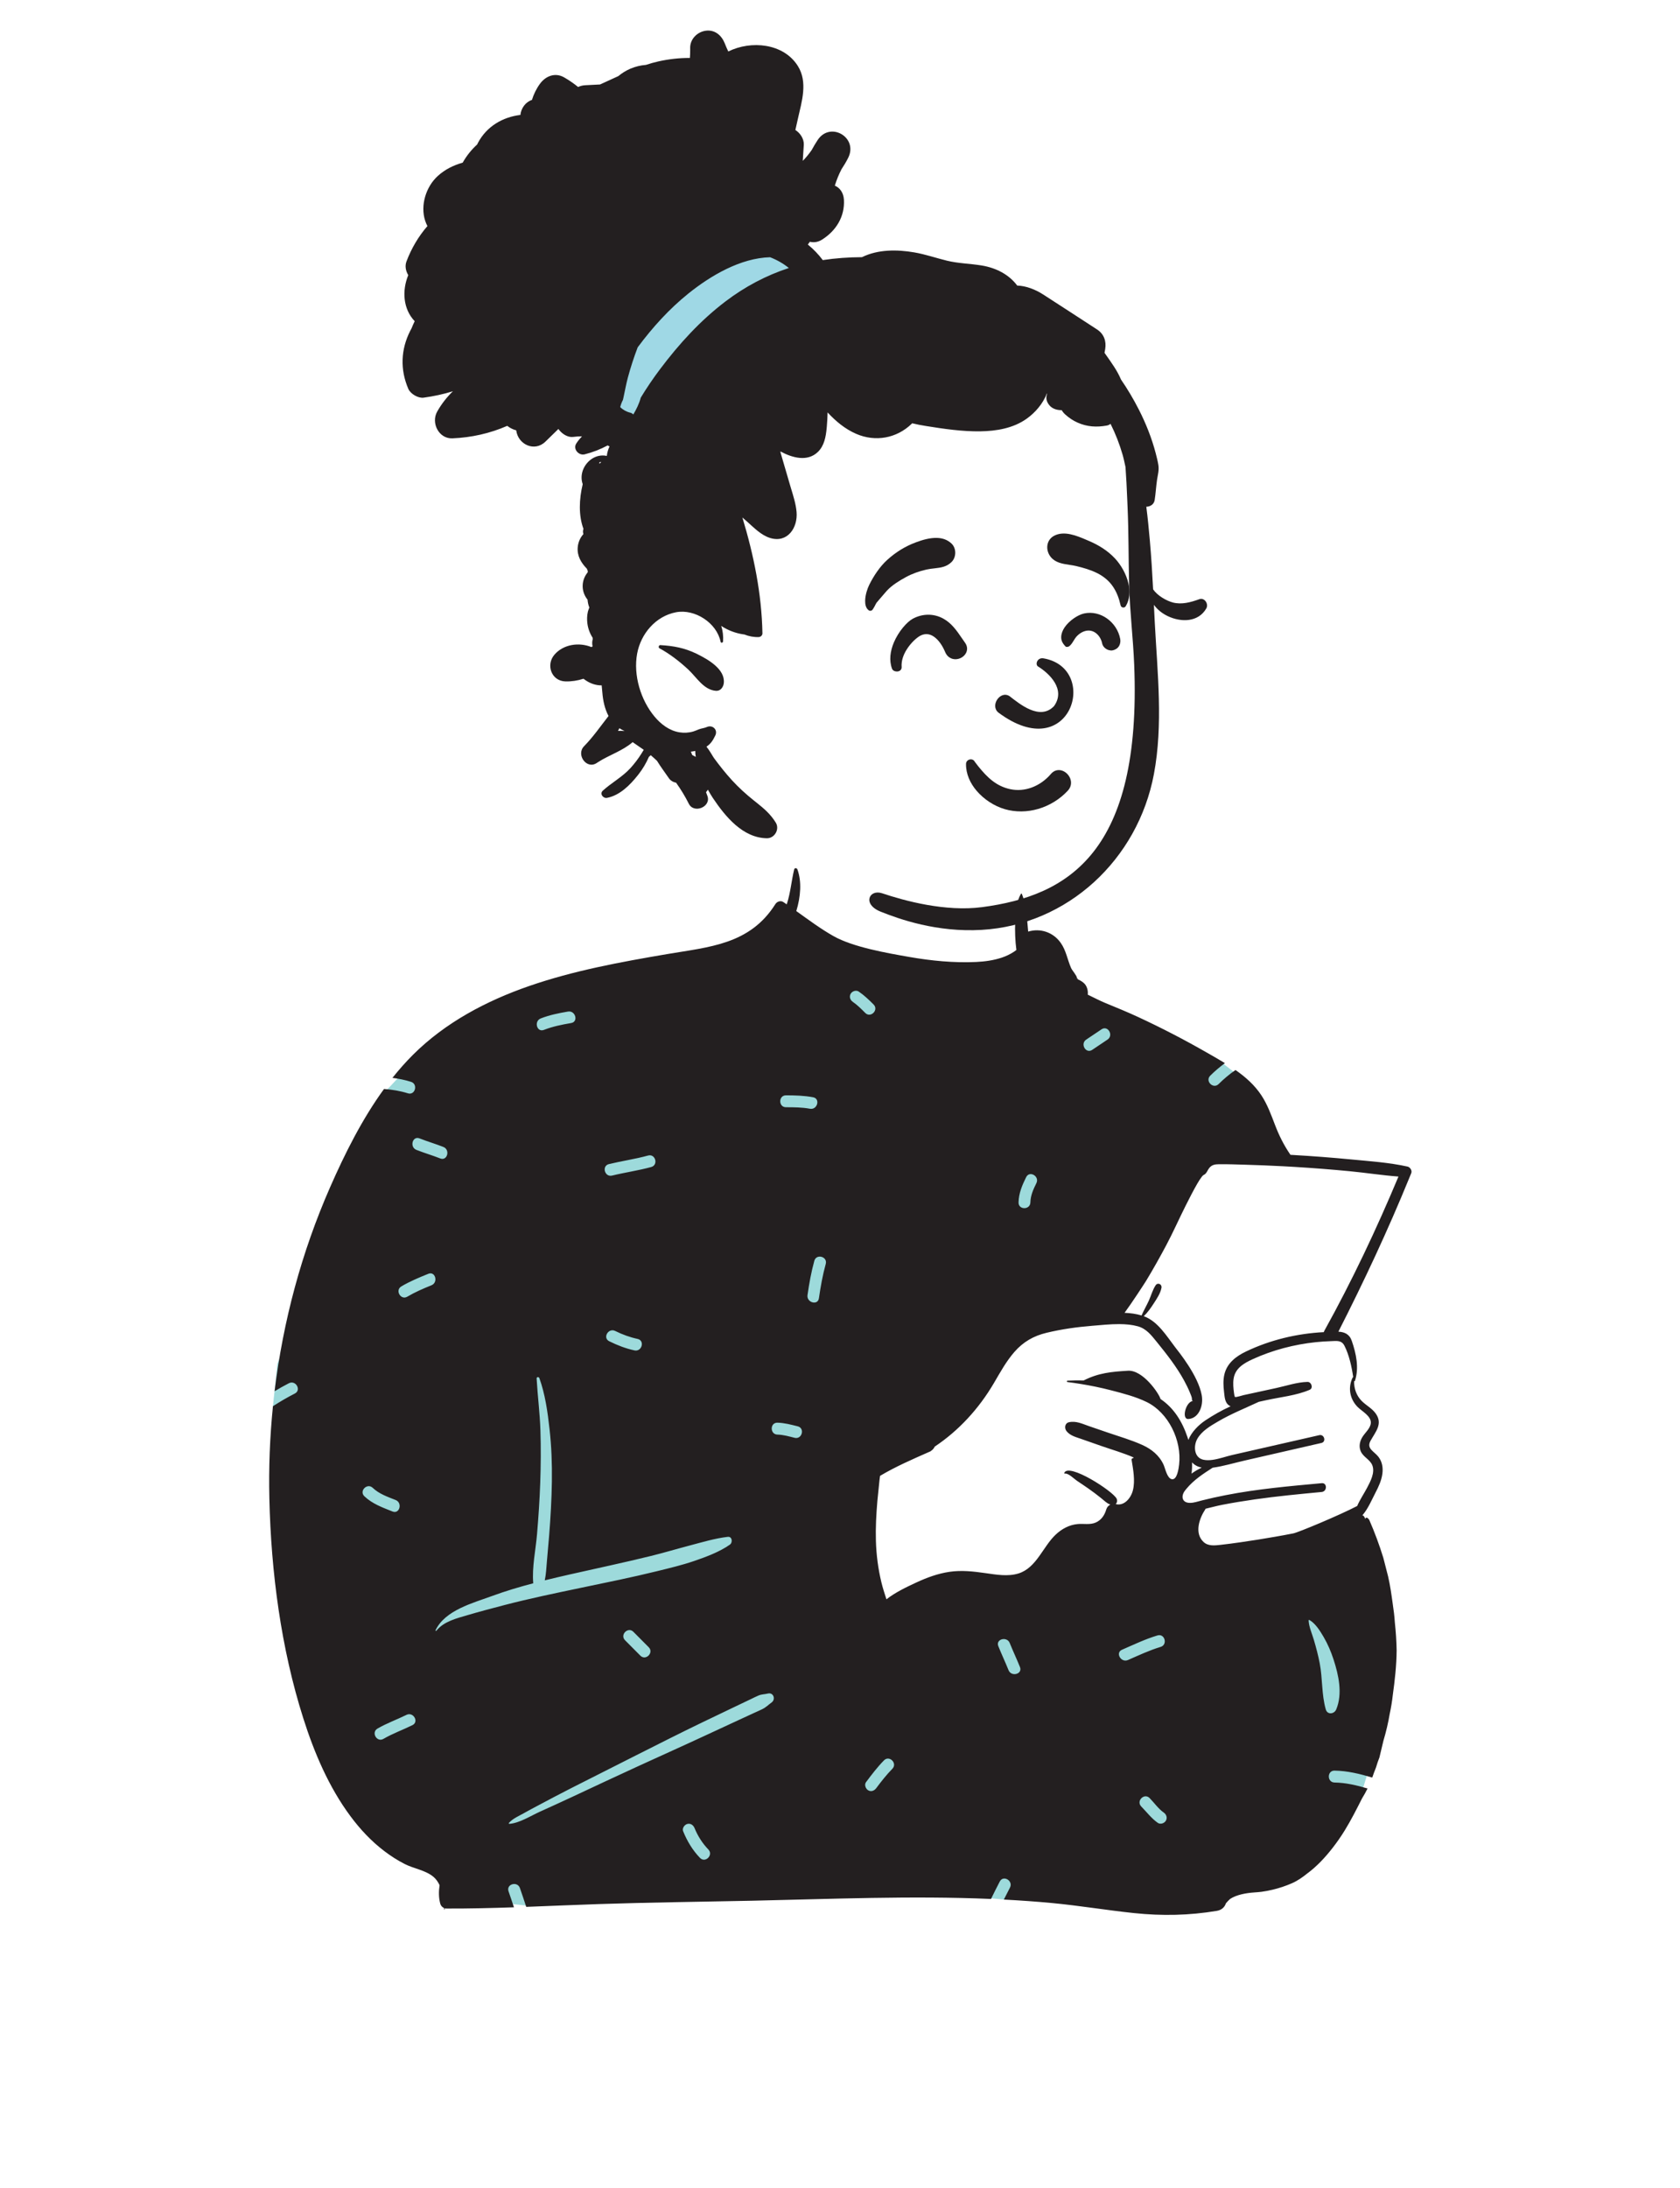 <svg width="199" height="259" viewBox="0 0 199 259" fill="none" xmlns="http://www.w3.org/2000/svg">
<path fill-rule="evenodd" clip-rule="evenodd" d="M93.204 111.775L128.347 117.975L144.502 125.618L147.139 127.661L131.509 155.454L107.374 159.88L101.226 175.936L102.481 194.033L141.742 189.328L158.678 187.305L162.659 203.462L161.94 210.109L160.894 213.479L118.909 224.874C118.909 224.874 97.53 222.791 93.74 222.791C89.951 222.791 62.164 225.565 62.164 225.565L55.736 224.874C55.736 224.874 41.511 209.803 39.305 204.44C37.099 199.076 32.329 166.47 32.329 166.47L32.854 161.461L45.143 129.667C45.143 129.667 46.784 128.169 48.853 125.618C50.922 123.068 93.204 111.775 93.204 111.775Z" fill="#9DDADB"/>
<path fill-rule="evenodd" clip-rule="evenodd" d="M156.809 157.701C153.633 157.863 150.453 158.622 147.581 159.998C146.405 160.561 145.34 161.375 145.028 162.713C144.871 163.397 144.909 164.103 144.993 164.794C145.056 165.317 145.072 165.984 145.524 166.338C145.601 166.398 145.683 166.444 145.769 166.477C144.709 166.958 143.7 167.536 142.803 168.131C141.984 168.675 141.141 169.514 140.763 170.459C140.731 170.352 140.7 170.252 140.668 170.156C140.023 168.24 139.03 166.671 137.466 165.616C137.288 164.965 135.382 162.164 133.611 162.27C131.672 162.384 130.112 162.527 128.358 163.423C127.719 163.409 127.081 163.418 126.451 163.446C126.342 163.45 126.347 163.598 126.451 163.61C126.962 163.675 127.474 163.747 127.985 163.832C129.201 164.027 130.413 164.276 131.599 164.584C133.022 164.954 134.493 165.325 135.823 165.972C138.401 167.228 139.997 170.511 139.67 173.367C139.615 173.836 139.435 175.252 138.788 175.106C138.242 174.982 138.025 173.836 137.834 173.411C137.322 172.284 136.401 171.548 135.295 171.049C133.997 170.463 132.608 170.067 131.263 169.605C130.501 169.343 129.739 169.08 128.975 168.82C128.194 168.55 127.451 168.179 126.619 168.367C126.116 168.481 126.058 169.084 126.34 169.429C126.77 169.956 127.407 170.111 128.026 170.327C128.842 170.613 129.657 170.898 130.471 171.183C131.73 171.624 133.05 171.995 134.278 172.534L134.239 172.622C134.139 172.594 134.022 172.694 134.041 172.818C134.225 173.957 134.481 175.275 134.197 176.416C133.973 177.321 133.183 178.324 132.156 178.057C132.317 177.909 132.377 177.654 132.268 177.418C131.862 176.544 126.537 173.096 126.062 174.377C126.046 174.422 126.095 174.456 126.134 174.449C126.538 174.364 127.216 175.058 127.54 175.278C128.008 175.595 128.483 175.905 128.945 176.231C129.452 176.587 129.946 176.96 130.427 177.346C130.806 177.649 131.091 177.964 131.526 178.117C131.298 178.226 131.117 178.429 131.04 178.688C130.844 179.363 130.466 179.935 129.809 180.233C129.121 180.543 128.344 180.347 127.619 180.423C126.631 180.523 125.769 180.995 125.049 181.67C123.538 183.089 122.779 185.59 120.665 186.261C119.402 186.661 118 186.409 116.722 186.228C115.294 186.025 113.903 185.865 112.465 186.076C111.088 186.279 109.786 186.758 108.529 187.343C107.35 187.89 106.046 188.511 105.001 189.328C104.785 188.66 104.568 188 104.403 187.318C104.014 185.707 103.804 184.065 103.753 182.409C103.706 180.833 103.794 179.25 103.928 177.681C103.995 176.897 104.1 176.117 104.167 175.333C104.184 175.135 104.219 174.924 104.246 174.713C106.113 173.605 108.075 172.756 110.052 171.883C110.058 171.881 110.063 171.877 110.068 171.876C110.13 171.847 110.189 171.821 110.251 171.795C110.249 171.791 110.247 171.788 110.244 171.784C110.47 171.645 110.627 171.46 110.722 171.252C113.572 169.352 115.954 166.757 117.731 163.731C118.475 162.463 119.192 161.148 120.166 160.036C121.203 158.851 122.434 158.146 123.958 157.78C125.74 157.351 127.575 157.093 129.401 156.947C130.398 156.868 131.511 156.744 132.598 156.75C133.355 156.755 134.095 156.82 134.775 157.009C135.782 157.287 136.371 158.057 137.003 158.835C137.608 159.582 138.209 160.331 138.773 161.109C139.307 161.847 139.812 162.609 140.249 163.409C140.512 163.888 140.756 164.381 140.961 164.89C141.032 165.07 141.127 165.274 141.171 165.461C141.215 165.649 141.134 165.849 141.344 165.849C140.477 165.861 139.901 168.035 140.763 167.984C141.975 167.913 142.584 166.452 142.346 165.156C141.923 162.844 139.635 160.052 139.182 159.46C138.182 158.154 137.151 156.449 135.549 155.841C135.527 155.832 135.502 155.824 135.479 155.816C135.945 155.372 136.313 154.841 136.665 154.3C137.028 153.743 137.46 153.106 137.58 152.445C137.655 152.025 137.135 151.785 136.888 152.153C136.529 152.69 136.355 153.37 136.087 153.96C135.814 154.559 135.481 155.124 135.218 155.728C134.586 155.533 133.903 155.443 133.207 155.413C134.085 154.219 135.584 151.915 135.765 151.619C136.595 150.249 137.385 148.837 138.14 147.422C138.956 145.89 139.656 144.294 140.437 142.744C140.88 141.866 141.327 140.98 141.819 140.127C141.989 139.835 142.171 139.542 142.378 139.276C142.418 139.224 142.469 139.18 142.516 139.13C142.571 139.1 142.627 139.067 142.658 139.049C142.942 138.886 143.042 138.505 143.241 138.264C143.56 137.875 143.935 137.829 144.415 137.823C145.438 137.813 146.465 137.853 147.486 137.881C148.987 137.924 150.487 137.984 151.986 138.063C152.44 138.088 152.892 138.112 153.346 138.14C155.527 138.271 157.706 138.442 159.88 138.651C161.803 138.836 163.727 139.137 165.652 139.282C163.045 145.508 160.155 151.621 156.882 157.521C156.849 157.581 156.824 157.641 156.809 157.701ZM142.346 173.741C141.926 173.935 141.518 174.176 141.138 174.451C141.201 174.023 141.216 173.572 141.199 173.119C141.512 173.457 141.914 173.651 142.346 173.741ZM160.293 163.031C160.263 163.034 160.235 163.05 160.221 163.08C159.64 164.286 159.883 165.634 160.833 166.579C161.33 167.072 162.414 167.629 162.379 168.439C162.349 169.094 161.64 169.644 161.337 170.185C161.055 170.688 160.95 171.241 161.176 171.788C161.465 172.487 162.273 172.765 162.549 173.452C162.9 174.324 162.33 175.375 161.931 176.134C161.56 176.837 161.079 177.54 160.761 178.283C158.625 179.394 153.78 181.413 153.197 181.525C152.485 181.664 151.772 181.797 151.058 181.92C149.686 182.159 148.311 182.381 146.932 182.577C146.148 182.688 145.361 182.797 144.575 182.883C143.888 182.957 143.114 183.058 142.56 182.538C141.444 181.488 142.069 179.729 142.775 178.669C142.789 178.648 142.789 178.628 142.784 178.61C143.45 178.454 144.114 178.271 144.776 178.142C146.049 177.895 147.332 177.688 148.616 177.503C151.254 177.124 153.91 176.874 156.562 176.622C157.219 176.559 157.226 175.52 156.562 175.581C152.752 175.932 148.922 176.264 145.163 177.003C144.221 177.186 143.285 177.393 142.355 177.628C141.915 177.737 141.444 177.908 140.983 177.913C140.955 177.913 140.927 177.913 140.899 177.911C139.997 177.883 139.866 177.107 140.362 176.46C140.423 176.381 140.486 176.301 140.551 176.226C141.427 175.176 142.518 174.475 143.642 173.749C144.902 173.577 146.158 173.193 147.391 172.911C150.436 172.214 153.48 171.516 156.527 170.82C157.124 170.683 156.87 169.76 156.273 169.896C153.96 170.423 151.648 170.949 149.336 171.476L145.951 172.247C145.275 172.4 144.431 172.708 143.635 172.82C143.243 172.874 142.863 172.881 142.52 172.8C141.411 172.536 141.355 171.143 141.833 170.315C142.369 169.385 143.382 168.804 144.28 168.277C145.838 167.363 147.495 166.706 149.113 165.949C149.401 165.885 149.688 165.822 149.975 165.759C151.646 165.389 153.556 165.207 155.129 164.529C155.6 164.328 155.342 163.582 154.877 163.592C153.656 163.619 152.379 164.055 151.186 164.314C149.895 164.596 148.602 164.876 147.311 165.156C147.181 165.184 146.414 165.431 146.298 165.376C146.225 165.341 146.198 165.084 146.174 164.915C146.095 164.358 146.037 163.774 146.123 163.215C146.312 161.963 147.351 161.375 148.402 160.894C150.742 159.825 153.309 159.156 155.863 158.888C156.451 158.826 157.04 158.788 157.632 158.768C158.327 158.747 158.9 158.624 159.253 159.312C159.806 160.397 160.111 161.792 160.293 163.031ZM157.043 202.367C156.533 200.594 156.672 198.701 156.322 196.892C156.142 195.959 155.896 195.033 155.627 194.122C155.41 193.386 155.049 192.604 155.008 191.836C155.005 191.784 155.065 191.755 155.107 191.778C155.826 192.193 156.379 193.088 156.789 193.791C157.28 194.632 157.655 195.513 157.958 196.439C158.561 198.283 159.056 200.508 158.278 202.367C158.047 202.92 157.234 203.031 157.043 202.367ZM137.141 215.791C136.382 215.258 135.828 214.512 135.183 213.854C134.55 213.207 135.54 212.211 136.174 212.858C136.724 213.419 137.202 214.12 137.849 214.574C138.16 214.792 138.304 215.187 138.1 215.538C137.92 215.848 137.452 216.009 137.141 215.791ZM132.904 195.299C134.291 194.696 135.655 194.039 137.107 193.605C137.975 193.345 138.342 194.705 137.48 194.963C136.142 195.364 134.888 195.96 133.611 196.516C132.791 196.872 132.078 195.658 132.904 195.299ZM118.254 194.877C117.914 194.035 119.271 193.673 119.605 194.503C119.99 195.458 120.431 196.388 120.816 197.343C121.155 198.184 119.799 198.547 119.464 197.718C119.08 196.763 118.638 195.832 118.254 194.877ZM103.794 211.683C103.568 211.986 103.191 212.15 102.835 211.936C102.537 211.756 102.355 211.278 102.584 210.972C103.252 210.077 103.928 209.192 104.711 208.394C105.346 207.747 106.336 208.744 105.702 209.391C105.003 210.103 104.39 210.883 103.794 211.683ZM101.726 117.387C102.369 117.829 102.933 118.365 103.482 118.917C104.121 119.559 103.13 120.556 102.491 119.914C102.028 119.448 101.561 118.976 101.019 118.604C100.705 118.388 100.565 117.988 100.767 117.64C100.949 117.327 101.413 117.172 101.726 117.387ZM122.763 140.061C122.4 140.793 122.072 141.511 122.051 142.343C122.029 143.249 120.628 143.25 120.65 142.343C120.677 141.254 121.076 140.309 121.553 139.349C121.956 138.537 123.165 139.252 122.763 140.061ZM130.482 121.851C131.235 121.346 131.936 122.567 131.189 123.067C130.584 123.473 129.978 123.879 129.373 124.285C128.62 124.789 127.919 123.568 128.666 123.068C129.271 122.662 129.876 122.256 130.482 121.851ZM97.003 153.689C96.874 154.585 95.524 154.202 95.652 153.315C95.849 151.944 96.089 150.592 96.459 149.257C96.701 148.383 98.052 148.757 97.81 149.631C97.441 150.966 97.2 152.319 97.003 153.689ZM92.09 169.829C91.188 169.81 91.187 168.401 92.09 168.42C92.906 168.438 93.708 168.654 94.496 168.851C95.372 169.071 94.998 170.43 94.123 170.21C93.457 170.043 92.78 169.844 92.09 169.829ZM90.276 202.342C89.966 202.494 89.648 202.63 89.335 202.774C88.707 203.063 88.08 203.351 87.454 203.641C86.148 204.243 84.843 204.848 83.539 205.455C80.929 206.67 78.299 207.841 75.682 209.043C73.014 210.268 70.353 211.51 67.695 212.758C66.443 213.346 65.181 213.912 63.922 214.485C62.846 214.974 61.515 215.829 60.333 215.91C60.272 215.914 60.252 215.837 60.286 215.797C60.733 215.286 61.445 214.989 62.032 214.658C62.632 214.318 63.242 213.999 63.85 213.676C65.117 213.001 66.386 212.331 67.666 211.68C70.225 210.378 72.789 209.085 75.354 207.794C77.97 206.477 80.582 205.151 83.221 203.881C84.463 203.283 85.707 202.687 86.951 202.093C87.625 201.771 88.299 201.449 88.974 201.128C89.265 200.99 89.553 200.84 89.851 200.716C90.247 200.551 90.548 200.585 90.956 200.484C91.622 200.318 91.91 201.169 91.399 201.54C90.978 201.845 90.757 202.106 90.276 202.342ZM80.92 216.79C80.776 216.438 81.077 216.011 81.41 215.923C81.807 215.818 82.126 216.061 82.272 216.415C82.656 217.355 83.203 218.217 83.907 218.945C84.537 219.596 83.546 220.592 82.916 219.941C82.034 219.029 81.4 217.962 80.92 216.79ZM74.037 194.173C73.398 193.531 74.389 192.535 75.028 193.177L76.844 195.003C77.483 195.645 76.492 196.642 75.853 195.999L74.037 194.173ZM55.404 191.196C54.098 191.581 52.575 191.935 51.685 193.055C51.641 193.11 51.568 193.04 51.594 192.985C52.734 190.61 56.002 189.776 58.266 188.944C59.866 188.355 61.508 187.867 63.164 187.431C62.999 185.532 63.455 183.496 63.614 181.606C63.783 179.588 63.921 177.564 63.992 175.54C64.064 173.475 64.082 171.396 64.014 169.33C63.947 167.272 63.681 165.239 63.565 163.188C63.554 162.99 63.828 162.98 63.888 163.144C64.576 165.048 64.869 167.156 65.093 169.163C65.324 171.231 65.4 173.292 65.371 175.372C65.34 177.51 65.217 179.643 65.047 181.774C64.966 182.784 64.873 183.793 64.785 184.803C64.718 185.573 64.687 186.337 64.53 187.083C65.529 186.837 66.53 186.604 67.528 186.377C70.71 185.655 73.906 184.985 77.075 184.204C78.631 183.821 80.164 183.362 81.712 182.955C83.171 182.571 84.71 182.106 86.207 181.934C86.741 181.873 86.809 182.608 86.455 182.857C85.239 183.716 83.623 184.314 82.217 184.795C80.807 185.278 79.34 185.625 77.895 185.982C74.88 186.728 71.836 187.337 68.797 187.972C65.763 188.606 62.722 189.236 59.721 190.018C58.276 190.395 56.836 190.774 55.404 191.196ZM48.248 153.502C47.468 153.962 46.764 152.744 47.541 152.285C48.558 151.685 49.643 151.234 50.736 150.794C51.574 150.456 51.935 151.819 51.108 152.152C50.126 152.548 49.162 152.962 48.248 153.502ZM45.423 205.849C44.641 206.305 43.936 205.087 44.716 204.632C45.812 203.994 47.011 203.568 48.147 203.009C48.954 202.611 49.664 203.827 48.854 204.226C47.719 204.784 46.519 205.21 45.423 205.849ZM44.152 176.134C44.909 176.856 45.918 177.197 46.87 177.576C47.7 177.907 47.336 179.269 46.498 178.935C45.312 178.462 44.104 178.03 43.161 177.13C42.506 176.504 43.499 175.51 44.152 176.134ZM52.521 135.779C53.352 136.107 52.988 137.469 52.148 137.138C51.217 136.771 50.255 136.491 49.323 136.124C48.492 135.796 48.855 134.434 49.696 134.765C50.627 135.132 51.589 135.412 52.521 135.779ZM67.283 119.75C68.167 119.601 68.543 120.959 67.656 121.109C66.555 121.296 65.471 121.515 64.427 121.921C63.584 122.249 63.222 120.886 64.055 120.562C65.099 120.156 66.183 119.937 67.283 119.75ZM72.161 158.777C71.351 158.376 72.062 157.162 72.868 157.56C73.718 157.98 74.599 158.305 75.526 158.504C76.409 158.693 76.033 160.051 75.154 159.862C74.11 159.639 73.117 159.249 72.161 158.777ZM76.768 136.794C77.641 136.554 78.009 137.913 77.141 138.153C75.612 138.573 74.039 138.792 72.499 139.167C71.622 139.38 71.25 138.022 72.126 137.808C73.666 137.434 75.24 137.215 76.768 136.794ZM96.312 129.895C97.199 130.06 96.821 131.418 95.939 131.254C95.001 131.08 94.05 131.077 93.099 131.076C92.195 131.076 92.197 129.667 93.099 129.667C94.179 129.668 95.246 129.697 96.312 129.895ZM160.052 137.256C157.762 137.036 155.469 136.86 153.172 136.728C153.065 136.723 152.96 136.716 152.853 136.71C152.841 136.686 152.826 136.663 152.81 136.638C152.06 135.532 151.508 134.426 151.03 133.175C150.573 131.985 150.13 130.757 149.425 129.683C148.622 128.459 147.538 127.501 146.349 126.671C145.629 127.158 144.96 127.729 144.348 128.334C143.703 128.97 142.712 127.974 143.357 127.338C143.9 126.8 144.481 126.304 145.095 125.855C144.386 125.422 143.663 125.015 142.958 124.61C140.314 123.094 137.608 121.692 134.845 120.41C133.561 119.813 132.262 119.283 130.953 118.746C130.249 118.457 129.553 118.085 128.849 117.751C128.9 117.25 128.751 116.69 128.369 116.361C128.087 116.119 127.868 116.03 127.532 115.859C127.457 115.832 127.411 115.817 127.39 115.808C127.406 115.811 127.451 115.825 127.526 115.85C127.705 115.933 127.719 115.908 127.569 115.778C127.56 115.493 127.001 114.89 126.873 114.596C126.428 113.587 126.29 112.519 125.633 111.6C124.727 110.334 123.207 109.855 121.789 110.284C121.642 108.761 121.604 107.171 121.033 105.811C121.017 105.774 120.966 105.758 120.943 105.799C120.348 106.818 120.297 107.954 120.252 109.131C120.208 110.235 120.25 111.364 120.393 112.461C120.302 112.532 120.209 112.599 120.113 112.664C119.661 112.963 119.174 113.194 118.663 113.365C117.689 113.689 116.667 113.83 115.646 113.879C113.01 114.006 110.293 113.738 107.7 113.284C105.078 112.824 101.057 112.134 98.724 110.815C97.184 109.945 95.764 108.882 94.323 107.854C94.846 106.163 94.979 104.346 94.453 102.917C94.39 102.746 94.124 102.715 94.073 102.917C93.744 104.28 93.647 105.651 93.21 106.998C93.203 107.017 93.196 107.039 93.189 107.058C93.052 106.965 92.915 106.873 92.779 106.781C92.463 106.572 92.034 106.729 91.845 107.028C88.82 111.82 84.029 112.095 78.998 112.951C73.492 113.888 67.958 114.899 62.664 116.732C57.602 118.487 52.763 121.041 48.93 124.855C48.063 125.719 47.251 126.639 46.485 127.6C47.226 127.694 47.961 127.84 48.687 128.069C49.546 128.341 49.176 129.7 48.314 129.428C47.382 129.134 46.439 128.988 45.487 128.915C42.883 132.497 40.852 136.559 39.096 140.557C35.728 148.222 33.535 156.385 32.527 164.696C33.081 164.362 33.645 164.044 34.222 163.748C35.025 163.338 35.734 164.554 34.93 164.965C34.037 165.422 33.17 165.925 32.33 166.471C31.963 170.108 31.821 173.77 31.907 177.425C32.112 186.14 33.282 195.11 35.929 203.425C37.227 207.506 38.947 211.553 41.51 215.002C42.67 216.564 43.987 217.973 45.539 219.147C46.29 219.718 47.086 220.227 47.925 220.657C49.006 221.213 50.414 221.397 51.346 222.184C51.653 222.443 51.889 222.784 52.068 223.17C51.964 223.903 51.952 224.637 52.152 225.37C52.215 225.599 52.387 225.786 52.599 225.875C52.602 225.939 52.602 226 52.602 226.06C52.602 226.089 52.644 226.096 52.649 226.068C52.658 226.013 52.667 225.958 52.676 225.902C52.744 225.925 52.816 225.936 52.889 225.936C55.55 225.946 58.215 225.88 60.879 225.789C60.673 225.155 60.45 224.526 60.236 223.891C59.944 223.029 61.298 222.663 61.587 223.517C61.837 224.259 62.1 224.994 62.333 225.738C65.188 225.632 68.041 225.503 70.89 225.409C76.95 225.206 83.007 225.139 89.068 225.011C98.481 224.81 107.962 224.4 117.388 224.801C117.714 224.106 118.079 223.426 118.425 222.74C118.833 221.93 120.042 222.644 119.635 223.451C119.395 223.928 119.146 224.398 118.909 224.874C120.818 224.974 122.726 225.106 124.629 225.286C127.877 225.592 131.093 226.136 134.337 226.474C137.636 226.819 140.863 226.758 144.135 226.21C144.724 226.112 145.07 225.754 145.214 225.31C145.219 225.308 145.223 225.305 145.226 225.3C145.394 225.102 145.552 224.939 145.715 224.796C145.91 224.669 146.12 224.562 146.367 224.466C146.827 224.29 147.307 224.183 147.794 224.111C148.331 224.03 148.874 224.023 149.41 223.956C149.861 223.898 150.303 223.811 150.744 223.706C151.538 223.516 152.291 223.267 153.041 222.938C153.694 222.651 154.285 222.239 154.842 221.789C155.994 220.942 156.993 219.861 157.865 218.737C158.373 218.08 158.852 217.399 159.286 216.689C160.043 215.459 160.687 214.182 161.339 212.895C161.576 212.514 161.791 212.123 161.989 211.724C160.715 211.347 159.429 211.039 158.079 211.017C157.177 211.003 157.177 209.594 158.079 209.608C159.628 209.633 161.092 209.997 162.547 210.43C162.618 210.241 162.686 210.05 162.749 209.857C162.923 209.454 163.066 209.04 163.185 208.62C163.255 208.43 163.326 208.24 163.396 208.05C163.553 207.391 163.711 206.731 163.87 206.07C164.187 205.013 164.438 203.941 164.622 202.854C164.776 202.139 164.895 201.419 164.976 200.69C165.221 198.923 165.421 197.16 165.435 195.374C165.414 194.273 165.344 193.174 165.224 192.081C165.174 191.337 165.088 190.598 164.972 189.863C164.822 188.771 164.673 187.69 164.422 186.612C164.235 185.883 164.047 185.154 163.86 184.424C163.392 182.905 162.84 181.414 162.204 179.958C162.169 179.866 161.992 179.665 161.886 179.664C161.805 179.662 161.693 179.736 161.73 179.835C161.733 179.843 161.737 179.854 161.74 179.863C161.703 179.78 161.668 179.695 161.632 179.613C161.6 179.535 161.477 179.38 161.383 179.382C161.378 179.382 161.372 179.382 161.365 179.384C161.39 179.366 161.413 179.343 161.435 179.317C162.064 178.568 162.472 177.584 162.923 176.717C163.296 176.002 163.648 175.248 163.749 174.44C163.839 173.73 163.718 173.031 163.275 172.457C162.77 171.803 161.821 171.497 162.348 170.553C162.947 169.478 163.828 168.547 162.951 167.326C162.504 166.704 161.796 166.363 161.271 165.822C160.666 165.197 160.379 164.36 160.395 163.506C160.432 163.527 160.481 163.517 160.498 163.464C161.006 161.921 160.638 160.227 160.118 158.724C159.834 157.909 159.233 157.685 158.535 157.645C161.561 151.7 164.394 145.661 166.918 139.482C167.003 139.28 167.085 139.078 167.167 138.875C167.29 138.572 167.031 138.169 166.731 138.102C164.548 137.621 162.275 137.468 160.052 137.256Z" fill="#231F20"/>
<path fill-rule="evenodd" clip-rule="evenodd" d="M71.214 48.274L76.481 51.808L95.332 31.785L89.058 26.811C89.058 26.811 77.677 35.285 75.44 37.522C73.202 39.759 71.214 48.274 71.214 48.274Z" fill="#9FD8E5"/>
<path fill-rule="evenodd" clip-rule="evenodd" d="M83.563 3.642C84.638 3.48 85.45 4.152 85.836 5.099L85.856 5.15C85.981 5.472 86.119 5.786 86.267 6.094C88.958 4.764 92.796 5.106 94.499 7.799C95.714 9.722 94.973 12.005 94.515 14.044L94.214 15.388C94.795 15.761 95.234 16.428 95.213 17.119L95.21 17.172L95.088 19.046C95.476 18.65 95.831 18.219 96.147 17.759C96.366 17.356 96.602 16.959 96.855 16.575C98.347 14.316 101.694 16.279 100.463 18.699C100.227 19.166 99.962 19.608 99.677 20.035C99.355 20.663 99.091 21.31 98.888 21.974C99.471 22.229 99.918 22.796 99.965 23.652C100.075 25.651 99.033 27.319 97.376 28.367C96.889 28.675 96.385 28.735 95.929 28.621C95.849 28.73 95.768 28.839 95.691 28.95C96.352 29.491 96.948 30.107 97.46 30.79C99.002 30.558 100.553 30.449 102.103 30.445C103.998 29.51 106.267 29.529 108.303 29.88C109.614 30.105 110.873 30.544 112.163 30.859C113.523 31.19 114.904 31.203 116.28 31.428C118.014 31.712 119.535 32.518 120.491 33.806C121.542 33.837 122.646 34.271 123.562 34.859C125.695 36.229 127.815 37.619 129.943 38.998C130.759 39.527 131.064 40.373 130.914 41.315L130.904 41.376L130.832 41.767L131.001 42.007C131.652 42.934 132.36 43.904 132.782 44.926C133.561 46.059 134.266 47.246 134.89 48.47C135.731 50.115 136.425 51.858 136.895 53.648C137.012 54.101 137.129 54.557 137.206 55.018C137.316 55.67 137.147 56.175 137.054 56.801C136.938 57.593 136.897 58.396 136.774 59.191C136.692 59.717 136.248 59.976 135.783 59.99C135.958 61.331 136.084 62.68 136.204 64.018C136.374 65.931 136.489 67.849 136.589 69.767C137.103 70.519 138.153 71.114 138.912 71.32C139.963 71.604 141.064 71.296 142.057 70.935C142.681 70.707 143.193 71.498 142.889 72.027C141.933 73.686 139.887 73.679 138.339 72.944C137.683 72.634 137.108 72.185 136.682 71.6C136.708 72.157 136.736 72.713 136.764 73.272L136.79 73.778C137.105 79.683 137.785 85.792 136.683 91.64C134.776 101.769 126.457 109.481 116.294 110.08C110.961 110.395 106.52 108.807 104.311 107.922C102.103 107.037 102.961 105.232 104.494 105.748C107.135 106.637 111.987 107.961 116.329 107.389C126.562 106.041 135.239 100.888 134.348 78.693C134.221 75.546 133.832 72.397 133.748 69.249C133.668 66.172 133.698 63.094 133.563 60.018L133.518 58.969C133.466 57.743 133.409 56.512 133.318 55.284C133.208 54.809 133.117 54.326 132.983 53.859C132.617 52.589 132.14 51.355 131.547 50.176C131.416 50.277 131.27 50.349 131.11 50.377C129.903 50.596 128.77 50.534 127.639 50.027C127.111 49.793 126.646 49.481 126.212 49.095C126.006 48.914 125.868 48.738 125.76 48.554C125.212 48.563 124.665 48.398 124.323 48.001C123.932 47.55 123.867 47.083 124.02 46.651L124.036 46.608L123.998 46.594C123.536 47.797 122.617 48.856 121.608 49.571C120.014 50.705 118.019 51.032 116.107 51.062C113.995 51.094 111.768 50.767 109.684 50.432C109.134 50.344 108.587 50.243 108.05 50.108C108.029 50.129 108.008 50.154 107.985 50.175C106.197 51.899 103.682 52.343 101.413 51.358C100.102 50.789 99.002 49.874 98.03 48.824C98.016 49.373 97.988 49.923 97.941 50.467L97.921 50.683C97.825 51.697 97.638 52.772 96.878 53.504C95.649 54.689 93.866 54.213 92.448 53.442C92.45 53.479 92.45 53.518 92.45 53.556C92.833 54.867 93.218 56.179 93.602 57.491L93.685 57.77C93.965 58.702 94.271 59.635 94.356 60.61C94.516 62.474 93.286 64.314 91.23 63.689C90.152 63.362 89.288 62.449 88.459 61.717L87.937 61.262C89.288 65.713 90.225 70.322 90.312 74.966C90.318 75.218 90.103 75.408 89.865 75.417C89.309 75.44 88.711 75.329 88.152 75.105C88.12 75.103 88.089 75.102 88.056 75.097C87.101 74.957 86.215 74.61 85.433 74.098C85.614 74.674 85.694 75.292 85.647 75.938C85.635 76.095 85.391 76.15 85.357 75.977C84.906 73.742 82.31 72.053 80.072 72.481C77.67 72.941 75.901 75.022 75.468 77.391C75.003 79.936 75.893 82.879 77.541 84.843C78.3 85.749 79.298 86.504 80.483 86.694C81.025 86.781 81.588 86.751 82.114 86.596C82.338 86.529 82.547 86.435 82.761 86.347C83.072 86.221 83.436 86.201 83.729 86.067C84.395 85.766 85.065 86.384 84.727 87.073C84.434 87.674 84.17 88.079 83.682 88.389C84.077 88.875 84.435 89.551 84.568 89.733C85.246 90.655 85.935 91.527 86.708 92.371C87.495 93.227 88.353 94.009 89.26 94.733L89.641 95.036C90.515 95.735 91.276 96.382 91.893 97.383C92.379 98.174 91.749 99.247 90.838 99.234C87.989 99.194 85.918 96.672 84.442 94.469C84.233 94.153 84.035 93.82 83.852 93.479C83.785 93.586 83.712 93.686 83.629 93.778L83.792 94.218C84.275 95.515 82.196 96.362 81.593 95.152C81.154 94.275 80.646 93.44 80.079 92.651C79.745 92.603 79.418 92.399 79.237 92.135C78.777 91.464 78.261 90.786 77.826 90.071C77.585 89.84 77.337 89.618 77.083 89.401C77.01 89.467 76.934 89.532 76.863 89.6C76.545 90.331 76.151 90.999 75.664 91.628L75.559 91.762C74.625 92.948 73.408 94.162 71.902 94.453C71.442 94.541 71 93.965 71.407 93.597C72.461 92.642 73.707 91.992 74.679 90.927C75.158 90.402 75.598 89.823 75.976 89.218L76.062 89.077C76.125 88.973 76.19 88.87 76.256 88.764C75.817 88.463 75.379 88.16 74.94 87.857C73.732 88.897 72.159 89.372 70.823 90.233L70.69 90.321C69.482 91.135 68.21 89.335 69.178 88.346C70.246 87.261 71.137 85.967 72.083 84.761C71.638 83.936 71.427 82.96 71.349 81.974C71.317 81.695 71.293 81.415 71.269 81.136C70.591 81.146 69.909 80.912 69.332 80.509L69.114 80.352C68.413 80.578 67.677 80.687 66.972 80.667C65.315 80.618 64.637 78.711 65.673 77.504C66.731 76.271 68.582 76.002 70.049 76.601C70.096 76.576 70.145 76.549 70.192 76.523C70.122 76.199 70.138 75.905 70.217 75.647L70.194 75.489C69.872 74.991 69.66 74.422 69.579 73.82C69.516 73.344 69.529 72.871 69.638 72.401C69.674 72.245 69.75 72.082 69.808 71.919C69.689 71.616 69.619 71.302 69.597 70.987C69.564 70.947 69.53 70.906 69.499 70.862C68.771 69.832 68.918 68.592 69.611 67.759C69.614 67.706 69.619 67.653 69.626 67.6C69.585 67.508 69.548 67.415 69.514 67.321C68.838 66.633 68.341 65.806 68.433 64.78C68.488 64.177 68.734 63.634 69.106 63.228C69.04 63.031 69.034 62.803 69.114 62.612C68.52 61.019 68.595 59.1 69.023 57.318C68.928 57.047 68.879 56.753 68.89 56.441C68.939 55.119 70.075 53.903 71.421 53.919C71.583 53.921 71.735 53.942 71.881 53.973L71.882 53.942C71.934 53.545 72.042 53.178 72.201 52.849C72.123 52.82 72.051 52.779 71.988 52.725C71.125 53.189 70.213 53.543 69.256 53.785C68.552 53.962 67.831 53.157 68.269 52.491C68.472 52.182 68.696 51.905 68.937 51.652C68.594 51.654 68.246 51.677 67.893 51.723C67.261 51.806 66.554 51.371 66.144 50.782C65.633 51.283 65.121 51.781 64.609 52.279C63.312 53.546 61.352 52.614 61.148 50.944C60.761 50.84 60.401 50.664 60.085 50.413C58.04 51.307 55.839 51.799 53.589 51.892C51.974 51.959 51.03 50.064 51.785 48.725C52.292 47.827 52.921 47.02 53.647 46.319C52.521 46.666 51.358 46.916 50.172 47.077C49.53 47.163 48.623 46.628 48.366 46.034C47.383 43.752 47.467 41.372 48.598 39.151C48.642 39.063 48.691 38.978 48.738 38.894C48.855 38.6 48.983 38.309 49.121 38.024C47.73 36.562 47.609 34.389 48.359 32.569C48.058 32.078 47.943 31.486 48.147 30.951C48.729 29.41 49.568 27.986 50.628 26.764C50.526 26.567 50.437 26.357 50.362 26.132C49.766 24.309 50.456 22.109 51.85 20.839C52.725 20.04 53.732 19.561 54.807 19.254C55.26 18.448 55.842 17.72 56.52 17.107C56.547 17.049 56.573 16.991 56.603 16.933C57.658 14.929 59.581 13.854 61.642 13.606C61.723 12.822 62.247 12.074 63.009 11.831C63.219 11.152 63.532 10.504 63.962 9.916C64.638 8.99 65.763 8.553 66.822 9.16C67.402 9.493 67.958 9.876 68.479 10.298C68.713 10.188 68.978 10.116 69.278 10.093L69.353 10.089L71.077 10.001C71.799 9.678 72.519 9.34 73.241 9.011C73.674 8.65 74.159 8.349 74.686 8.125C75.284 7.873 75.896 7.73 76.51 7.683C77.008 7.519 77.51 7.375 78.02 7.262C79.219 6.998 80.474 6.85 81.719 6.862C81.744 6.537 81.757 6.209 81.754 5.877L81.752 5.71C81.724 4.645 82.568 3.794 83.563 3.642ZM82.355 88.896C82.184 88.933 82.011 88.963 81.838 88.984C81.89 89.114 81.942 89.245 81.993 89.375C82.133 89.454 82.275 89.53 82.416 89.6C82.374 89.361 82.35 89.12 82.355 88.896ZM73.374 86.207L73.258 86.423C73.239 86.458 73.22 86.493 73.202 86.527C73.449 86.508 73.697 86.513 73.942 86.541L73.941 86.515C73.909 86.504 73.878 86.494 73.848 86.48C73.679 86.398 73.522 86.306 73.374 86.207ZM78.228 76.37C79.774 76.461 81.085 76.7 82.491 77.381L82.612 77.441C83.855 78.062 85.91 79.211 85.737 80.858C85.689 81.326 85.351 81.819 84.82 81.782C83.364 81.682 82.531 80.202 81.546 79.279C80.551 78.35 79.329 77.393 78.125 76.754C77.954 76.664 78.021 76.379 78.207 76.37L78.228 76.37ZM71.215 54.673C70.844 54.685 70.968 55.048 71.159 54.745C71.174 54.721 71.194 54.696 71.215 54.673ZM91.219 30.452C87.709 30.545 84.177 32.633 81.547 34.743C79.26 36.58 77.285 38.764 75.536 41.117C75.086 42.29 74.7 43.486 74.373 44.692C74.158 45.488 74.024 46.293 73.844 47.096L73.788 47.342C73.646 47.609 73.541 47.895 73.465 48.191C73.783 48.513 74.197 48.744 74.652 48.853C74.799 48.888 74.92 48.965 75.017 49.066C75.383 48.45 75.703 47.799 75.89 47.11L75.897 47.078C76.601 45.916 77.366 44.79 78.186 43.702C80.448 40.699 82.939 37.962 85.933 35.685C88.204 33.959 90.742 32.606 93.441 31.727C92.781 31.191 92.03 30.766 91.219 30.452Z" fill="#231F20"/>
<path fill-rule="evenodd" clip-rule="evenodd" d="M122.981 95.76C121.69 96.136 120.305 96.169 118.99 95.781C117.797 95.429 116.572 94.654 115.694 93.629C114.914 92.719 114.408 91.612 114.428 90.431C114.431 90.296 114.479 90.183 114.552 90.096C114.632 90.001 114.743 89.937 114.862 89.909C114.984 89.88 115.113 89.89 115.223 89.941C115.323 89.986 115.408 90.063 115.462 90.176C115.597 90.355 115.731 90.53 115.866 90.701C116.951 92.048 118.002 93.055 119.633 93.416C120.519 93.612 121.403 93.525 122.214 93.226C123.082 92.906 123.867 92.343 124.482 91.623C124.76 91.298 125.089 91.165 125.41 91.163C125.773 91.16 126.133 91.33 126.403 91.602C126.67 91.868 126.848 92.231 126.864 92.611C126.878 92.944 126.77 93.291 126.483 93.602C125.536 94.624 124.309 95.373 122.981 95.76ZM122.941 78.888C124.264 79.697 126.279 81.582 124.856 83.586C123.181 85.353 120.77 83.327 119.581 82.411C118.479 81.701 117.241 83.527 118.263 84.356C126.851 90.749 130.336 79.1 123.61 77.938C122.87 77.81 122.595 78.638 122.941 78.888ZM110.567 75.331C110.142 75.058 109.641 74.964 109.087 75.218C108.654 75.416 107.894 76.076 107.366 76.944C107.004 77.537 106.747 78.234 106.801 78.96C106.813 79.128 106.751 79.252 106.654 79.344C106.576 79.417 106.465 79.47 106.334 79.487C106.223 79.501 106.099 79.488 105.998 79.456C105.805 79.396 105.703 79.27 105.665 79.168C105.295 78.18 105.454 77.077 105.869 76.082C106.429 74.739 107.446 73.614 108.112 73.251C109.252 72.63 110.597 72.602 111.739 73.234C112.71 73.772 113.318 74.641 113.922 75.527C114.051 75.716 114.178 75.903 114.31 76.086C114.574 76.454 114.6 76.819 114.498 77.132C114.385 77.479 114.096 77.772 113.735 77.925C113.401 78.066 113.013 78.086 112.67 77.941C112.381 77.818 112.115 77.578 111.947 77.172C111.663 76.488 111.191 75.733 110.567 75.331V75.331ZM132.16 76.854C131.869 77.006 131.641 77.052 131.318 76.955C131.139 76.901 130.963 76.798 130.825 76.659C130.688 76.521 130.589 76.35 130.55 76.16C130.456 75.691 130.201 75.252 129.837 74.966C129.526 74.721 129.134 74.591 128.699 74.665C128.229 74.743 127.782 75.046 127.474 75.403C127.371 75.523 127.29 75.658 127.209 75.793C127.057 76.045 126.91 76.279 126.7 76.464C126.621 76.535 126.501 76.584 126.385 76.584C126.338 76.584 126.291 76.576 126.245 76.561C125.778 76.09 125.688 75.732 125.703 75.377C125.719 75.005 125.865 74.628 126.1 74.277C126.654 73.452 127.704 72.776 128.413 72.623C129.383 72.413 130.347 72.665 131.12 73.21C131.915 73.771 132.504 74.641 132.688 75.623C132.732 75.859 132.713 76.114 132.624 76.335C132.536 76.551 132.384 76.737 132.16 76.854ZM112.707 66.54C112.125 67.11 111.435 67.198 110.738 67.277C110.351 67.321 110.041 67.357 109.737 67.426C108.9 67.616 108.073 67.902 107.318 68.314C106.53 68.744 105.67 69.263 105.052 69.929C104.905 70.087 104.766 70.253 104.627 70.419C104.501 70.571 104.379 70.717 104.25 70.858C104.103 71.02 103.963 71.19 103.823 71.359C103.737 71.502 103.72 71.537 103.703 71.573C103.676 71.628 103.646 71.69 103.611 71.756C103.564 71.846 103.508 71.945 103.45 72.035C103.353 72.198 103.301 72.243 103.256 72.264C103.181 72.297 103.11 72.314 103.042 72.305C102.977 72.296 102.917 72.265 102.857 72.214C102.558 71.96 102.47 71.543 102.479 71.101C102.492 70.429 102.739 69.686 102.966 69.229C103.494 68.167 104.226 67.063 105.107 66.27C106.112 65.365 107.211 64.68 108.474 64.209C109.258 63.915 110.167 63.646 111.022 63.68C111.637 63.704 112.224 63.888 112.709 64.347C113.007 64.629 113.15 65.03 113.15 65.431C113.15 65.84 113.002 66.251 112.707 66.54ZM133.345 71.764C133.308 71.825 133.256 71.867 133.199 71.893C133.139 71.919 133.073 71.927 133.009 71.916C132.945 71.905 132.884 71.876 132.836 71.832C132.79 71.789 132.755 71.733 132.739 71.663C132.352 69.956 131.602 68.685 129.999 67.866C129.211 67.463 128.304 67.207 127.446 67.003C127.196 66.943 126.933 66.905 126.668 66.866C125.836 66.744 124.998 66.604 124.456 65.928C124.129 65.521 123.992 65 124.07 64.524C124.143 64.076 124.403 63.664 124.877 63.418C126.056 62.805 127.522 63.407 128.713 63.919C128.801 63.957 128.888 63.994 128.973 64.03C130.137 64.525 131.2 65.177 132.073 66.11C132.766 66.85 133.408 67.945 133.666 69.07C133.881 70.007 133.831 70.963 133.345 71.764Z" fill="#231F20"/>
</svg>
